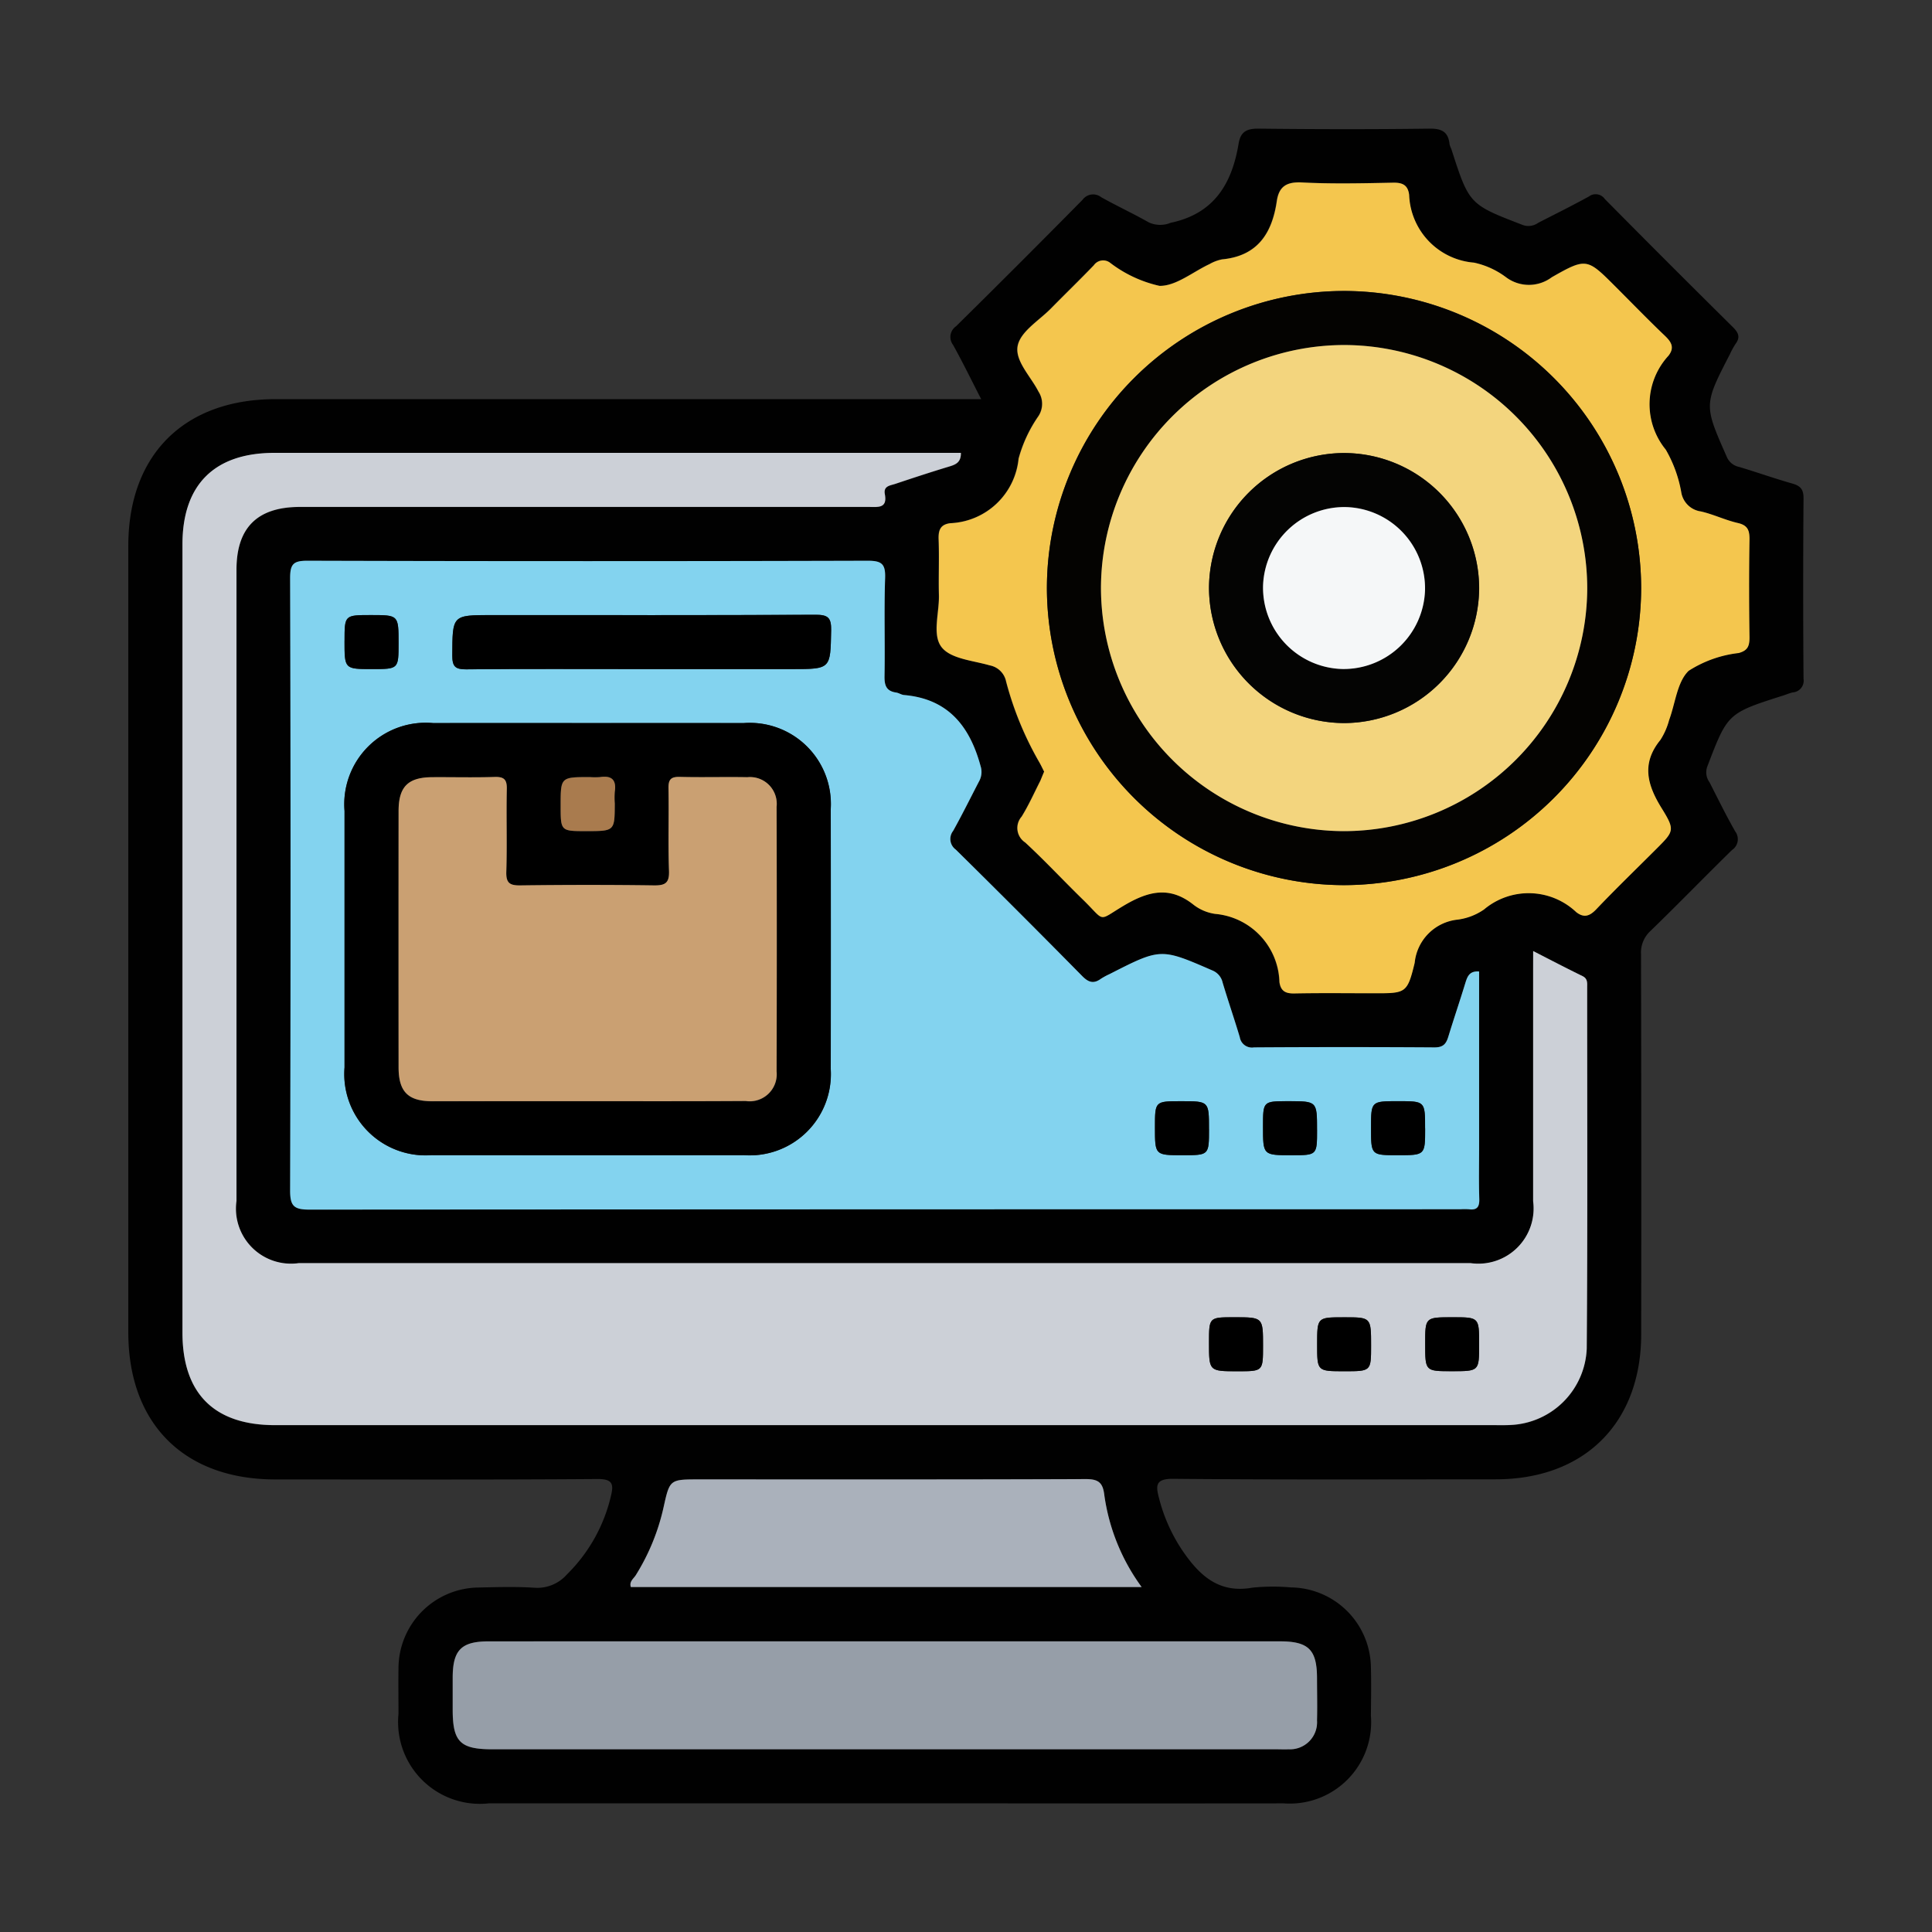 <svg xmlns="http://www.w3.org/2000/svg" xmlns:xlink="http://www.w3.org/1999/xlink" width="85" height="85" viewBox="0 0 85 85">
  <rect x="0" y="0" width="85" height="85" fill="#333333" stroke="none"/>
  <defs>
    <clipPath id="clip-path">
      <rect id="Rectángulo_34524" data-name="Rectángulo 34524" width="85" height="85" transform="translate(915 14109)" fill="#2ff980" stroke="#707070" stroke-width="1"/>
    </clipPath>
  </defs>
  <g id="Enmascarar_grupo_144" data-name="Enmascarar grupo 144" transform="translate(-915 -14109)" clip-path="url(#clip-path)">
    <g id="Grupo_85850" data-name="Grupo 85850" transform="translate(920.65 14114.657)">
      <path id="Trazado_127509" data-name="Trazado 127509" d="M-489.823-504.125c-.445-.864-.818-1.636-1.236-2.383a.572.572,0,0,1,.133-.817q2.8-2.762,5.566-5.565a.575.575,0,0,1,.822-.112c.69.384,1.407.718,2.094,1.107a1.2,1.2,0,0,0,.956.018c1.916-.4,2.7-1.721,2.993-3.48.091-.553.378-.669.9-.663,2.5.028,5,.032,7.5,0,.552-.007.827.149.882.69a1.115,1.115,0,0,0,.078.207c.787,2.445.791,2.435,3.136,3.339a.733.733,0,0,0,.684-.092c.747-.383,1.5-.757,2.233-1.16a.491.491,0,0,1,.7.113q2.793,2.825,5.618,5.619c.246.243.363.444.134.753a3.255,3.255,0,0,0-.249.454c-1.151,2.231-1.147,2.23-.138,4.515a.746.746,0,0,0,.536.443c.78.231,1.548.506,2.33.728.357.1.514.242.511.65q-.031,3.972,0,7.944a.517.517,0,0,1-.472.6c-.144.032-.281.092-.422.137-2.455.781-2.445.786-3.343,3.132a.737.737,0,0,0,.1.683c.369.726.729,1.457,1.131,2.164a.569.569,0,0,1-.14.817c-1.2,1.175-2.374,2.386-3.583,3.557a1.292,1.292,0,0,0-.421,1.033q.02,8.353.008,16.706c0,3.907-2.488,6.391-6.4,6.392-4.728,0-9.457.023-14.185-.022-.781-.007-.778.286-.632.838a7.422,7.422,0,0,0,1.014,2.29c.74,1.092,1.592,1.926,3.086,1.662a8.789,8.789,0,0,1,1.705-.012,3.562,3.562,0,0,1,3.52,3.493c.019.717.007,1.435,0,2.153a3.582,3.582,0,0,1-3.834,3.855q-6.238.007-12.477,0-11.251,0-22.5,0a3.6,3.6,0,0,1-3.971-3.941c0-.668-.01-1.337,0-2a3.561,3.561,0,0,1,3.532-3.556c.817-.017,1.637-.044,2.45.01a1.739,1.739,0,0,0,1.431-.588,7.109,7.109,0,0,0,1.932-3.442c.123-.505.095-.758-.582-.753-4.728.035-9.457.019-14.185.018-4.012,0-6.465-2.456-6.465-6.472q0-17.3,0-34.6c0-4.008,2.458-6.456,6.48-6.456h31.035Zm24.288,24.288V-479q0,5.087,0,10.174a2.429,2.429,0,0,1-2.755,2.723H-519.84a2.421,2.421,0,0,1-2.743-2.734q0-13.887,0-27.773c0-1.852.919-2.762,2.787-2.762q12.516,0,25.032,0c.4,0,.827.077.706-.563-.068-.365.24-.379.457-.451.772-.258,1.547-.513,2.326-.749.3-.09.572-.166.563-.615h-30.21c-2.63,0-4.038,1.4-4.038,4.024q0,17.34,0,34.68c0,2.677,1.393,4.071,4.068,4.071h53.629c.248,0,.5.007.743-.007a3.508,3.508,0,0,0,3.342-3.359c.041-5.3.018-10.594.019-15.891,0-.193.031-.387-.207-.5C-464.066-479.079-464.758-479.441-465.535-479.838Zm-2.378.9c-.444-.032-.523.241-.614.54-.235.78-.5,1.55-.739,2.329-.1.313-.219.476-.606.473q-3.972-.033-7.946,0a.542.542,0,0,1-.623-.45c-.239-.8-.515-1.6-.754-2.4a.752.752,0,0,0-.45-.535c-2.272-.987-2.27-.991-4.52.157a3,3,0,0,0-.39.212c-.318.228-.542.158-.817-.122q-2.762-2.8-5.565-5.566a.575.575,0,0,1-.115-.822c.4-.712.758-1.443,1.133-2.166a.851.851,0,0,0,.074-.686c-.477-1.754-1.428-2.957-3.365-3.125-.12-.01-.232-.093-.352-.11-.434-.063-.516-.317-.509-.725.026-1.435-.024-2.872.026-4.305.021-.613-.134-.77-.759-.768q-12.328.036-24.655,0c-.618,0-.765.146-.763.763q.033,13.475,0,26.95c0,.682.177.834.843.834q25.324-.029,50.647-.015a2.753,2.753,0,0,1,.371,0c.358.049.468-.1.457-.455-.024-.766-.007-1.534-.007-2.3Zm-19.137-8.792c-.059.132-.111.269-.177.4-.269.528-.512,1.073-.823,1.576a.759.759,0,0,0,.156,1.133c.874.8,1.682,1.678,2.533,2.507,1.025,1,.627.978,1.806.274,1.073-.641,2.02-.878,3.072-.037a2.022,2.022,0,0,0,.947.4,3.1,3.1,0,0,1,2.83,3c.056.4.27.508.659.5,1.163-.024,2.327-.008,3.49-.008,1.4,0,1.476.018,1.8-1.339a2.119,2.119,0,0,1,1.882-1.9,2.627,2.627,0,0,0,1.168-.447,3.048,3.048,0,0,1,4.061.119c.34.263.59.175.882-.132.853-.9,1.744-1.757,2.619-2.631.8-.8.859-.836.252-1.815-.636-1.026-.895-1.968-.054-3a3.06,3.06,0,0,0,.385-.878c.275-.737.35-1.672.858-2.163a5.159,5.159,0,0,1,2.2-.783c.4-.108.482-.31.477-.683-.018-1.435-.021-2.871,0-4.306.006-.4-.073-.631-.514-.732-.551-.125-1.073-.382-1.624-.508a1.015,1.015,0,0,1-.864-.849,5.713,5.713,0,0,0-.681-1.87,3.153,3.153,0,0,1,.118-4.132c.277-.355.134-.6-.157-.878-.735-.7-1.44-1.429-2.158-2.147-1.26-1.259-1.284-1.3-2.817-.428a1.678,1.678,0,0,1-2.015,0,3.612,3.612,0,0,0-1.406-.642,3.107,3.107,0,0,1-2.856-2.98c-.053-.429-.284-.546-.707-.538-1.336.027-2.676.059-4.009-.01-.679-.035-1.012.179-1.106.823-.207,1.413-.845,2.413-2.407,2.561a1.809,1.809,0,0,0-.553.208c-.736.342-1.473.968-2.2.958a5.571,5.571,0,0,1-2.182-1.022.5.5,0,0,0-.707.114c-.619.641-1.26,1.26-1.885,1.9-.519.527-1.316,1-1.46,1.618-.156.669.563,1.36.907,2.037a.989.989,0,0,1,0,1.084,6.06,6.06,0,0,0-.873,1.87,3.151,3.151,0,0,1-3,2.84c-.449.056-.533.312-.518.72.03.816-.007,1.634.013,2.45.019.786-.313,1.76.13,2.3.41.5,1.37.573,2.1.784a.908.908,0,0,1,.726.713,14.45,14.45,0,0,0,1.461,3.552C-487.187-488.014-487.126-487.88-487.05-487.73Zm-6.925,38.263q-8.757,0-17.515,0c-1.207,0-1.582.383-1.585,1.6,0,.47,0,.94,0,1.41,0,1.411.33,1.738,1.749,1.738h34.511c.173,0,.347.007.519,0a1.19,1.19,0,0,0,1.247-1.268c.02-.618.006-1.237,0-1.855,0-1.259-.37-1.626-1.638-1.626Zm11.213-2.39a8.934,8.934,0,0,1-1.64-4.039c-.063-.555-.253-.717-.819-.714-5.67.023-11.34.014-17.009.014-1.288,0-1.292,0-1.561,1.213a9.527,9.527,0,0,1-1.225,3c-.1.154-.3.278-.219.522Z" transform="translate(527.338 516.023)" fill="#010101"/>
      <path id="Trazado_127510" data-name="Trazado 127510" d="M-459.925-446.158c.778.4,1.469.759,2.169,1.1.238.116.207.311.207.5,0,5.3.022,10.594-.019,15.891a3.508,3.508,0,0,1-3.342,3.359c-.247.014-.5.007-.743.007h-53.63c-2.674,0-4.067-1.394-4.068-4.071q0-17.34,0-34.68c0-2.622,1.407-4.024,4.038-4.024h30.21c.009.449-.266.525-.563.615-.779.236-1.554.491-2.326.749-.218.073-.526.087-.457.451.121.64-.307.563-.706.563q-12.516,0-25.032,0c-1.868,0-2.787.91-2.787,2.762q0,13.887,0,27.773a2.421,2.421,0,0,0,2.743,2.734h51.549a2.429,2.429,0,0,0,2.755-2.723q0-5.086,0-10.174Zm-14.262,17.232c0,1.256,0,1.256,1.268,1.256,1.109,0,1.109,0,1.109-1.12,0-1.256,0-1.256-1.269-1.256C-474.187-430.047-474.187-430.047-474.187-428.927Zm7.131.127c0-1.247,0-1.247-1.2-1.247-1.173,0-1.173,0-1.173,1.2,0,1.173,0,1.173,1.2,1.173C-467.056-427.671-467.056-427.671-467.056-428.8Zm3.581-1.247c-1.2,0-1.2,0-1.2,1.173,0,1.2,0,1.2,1.173,1.2,1.2,0,1.2,0,1.2-1.173C-462.3-430.047-462.3-430.047-463.476-430.047Z" transform="translate(521.728 482.343)" fill="#ccd0d7"/>
      <path id="Trazado_127511" data-name="Trazado 127511" d="M-451.126-434.082v7.706c0,.767-.017,1.535.007,2.3.011.355-.1.5-.457.455a2.752,2.752,0,0,0-.371,0q-25.324,0-50.647.015c-.666,0-.844-.152-.843-.834q.038-13.475,0-26.95c0-.618.146-.765.763-.763q12.328.035,24.655,0c.625,0,.78.155.759.768-.049,1.434,0,2.87-.026,4.305-.007.408.075.662.509.725.12.017.232.1.352.11,1.937.168,2.889,1.371,3.365,3.125a.851.851,0,0,1-.074.686c-.375.723-.737,1.454-1.133,2.166a.575.575,0,0,0,.115.822q2.8,2.761,5.565,5.566c.275.279.5.35.817.122a3,3,0,0,1,.39-.212c2.25-1.147,2.249-1.144,4.52-.157a.752.752,0,0,1,.45.535c.239.8.515,1.6.754,2.4a.542.542,0,0,0,.623.45q3.973-.026,7.946,0c.386,0,.51-.16.606-.473.238-.779.5-1.549.739-2.329C-451.649-433.841-451.57-434.114-451.126-434.082Zm-39.187-10.928q-3.416,0-6.832,0a3.585,3.585,0,0,0-3.9,3.865q0,5.642,0,11.285a3.58,3.58,0,0,0,3.829,3.86q6.869.006,13.738,0a3.574,3.574,0,0,0,3.823-3.792q.009-5.717,0-11.433a3.569,3.569,0,0,0-3.829-3.785Q-486.9-445.015-490.312-445.01Zm2.268-2.376h6.678c1.727,0,1.7,0,1.732-1.706.011-.561-.141-.687-.691-.684-4.749.024-9.5.014-14.246.014-1.743,0-1.723,0-1.73,1.78,0,.489.134.612.615.607C-493.14-447.4-490.592-447.387-488.044-447.387Zm-13-1.237c0,1.237,0,1.237,1.213,1.237,1.164,0,1.164,0,1.164-1.139,0-1.237,0-1.237-1.213-1.237C-501.042-449.763-501.042-449.763-501.042-448.624Zm38.032,21.476c0-1.227,0-1.227-1.223-1.227-1.154,0-1.154,0-1.154,1.149,0,1.227,0,1.227,1.223,1.227C-463.01-426-463.01-426-463.01-427.148Zm4.754.032c0-1.26,0-1.26-1.264-1.26-1.112,0-1.112,0-1.112,1.117,0,1.26,0,1.26,1.265,1.26C-458.256-426-458.256-426-458.256-427.116Zm4.754-.061c0-1.2,0-1.2-1.178-1.2-1.2,0-1.2,0-1.2,1.177,0,1.2,0,1.2,1.178,1.2C-453.5-426-453.5-426-453.5-427.176Z" transform="translate(510.551 471.166)" fill="#83d3ef"/>
      <path id="Trazado_127512" data-name="Trazado 127512" d="M-403.151-482.144c-.076-.149-.138-.283-.21-.411a14.454,14.454,0,0,1-1.461-3.552.908.908,0,0,0-.726-.713c-.732-.212-1.692-.283-2.1-.784-.443-.542-.111-1.516-.13-2.3-.02-.816.017-1.634-.013-2.45-.015-.408.069-.664.518-.72a3.151,3.151,0,0,0,3-2.84,6.06,6.06,0,0,1,.873-1.87.989.989,0,0,0,0-1.084c-.344-.676-1.063-1.367-.907-2.037.144-.619.941-1.09,1.46-1.618.625-.636,1.266-1.255,1.885-1.9a.5.5,0,0,1,.707-.114,5.572,5.572,0,0,0,2.182,1.022c.729.01,1.466-.616,2.2-.958a1.811,1.811,0,0,1,.553-.208c1.562-.148,2.2-1.149,2.407-2.561.094-.644.427-.858,1.106-.823,1.333.069,2.673.037,4.009.01.423-.008.654.108.707.538a3.107,3.107,0,0,0,2.856,2.98,3.612,3.612,0,0,1,1.406.642,1.678,1.678,0,0,0,2.015,0c1.533-.873,1.557-.831,2.816.428.718.717,1.424,1.447,2.158,2.147.291.277.434.523.157.878a3.153,3.153,0,0,0-.118,4.132,5.712,5.712,0,0,1,.681,1.87,1.015,1.015,0,0,0,.864.849c.551.125,1.072.382,1.624.508.441.1.52.327.514.732-.023,1.435-.02,2.871,0,4.306,0,.373-.075.575-.477.683a5.158,5.158,0,0,0-2.2.783c-.508.491-.583,1.426-.858,2.163a3.058,3.058,0,0,1-.385.878c-.841,1.031-.582,1.973.054,3,.606.978.545,1.017-.252,1.815-.875.875-1.766,1.735-2.619,2.631-.292.307-.542.394-.882.132a3.048,3.048,0,0,0-4.061-.119,2.626,2.626,0,0,1-1.168.447,2.119,2.119,0,0,0-1.882,1.9c-.327,1.357-.4,1.339-1.8,1.339-1.164,0-2.327-.015-3.49.008-.389.008-.6-.1-.659-.5a3.1,3.1,0,0,0-2.83-3,2.022,2.022,0,0,1-.947-.4c-1.052-.841-2-.6-3.072.037-1.179.7-.781.724-1.806-.274-.851-.828-1.659-1.7-2.533-2.507a.759.759,0,0,1-.156-1.133c.311-.5.554-1.048.823-1.576C-403.262-481.875-403.209-482.011-403.151-482.144Zm13.165,4.993a13.1,13.1,0,0,0,13.1-13.042,13.091,13.091,0,0,0-13.045-13.1,13.089,13.089,0,0,0-13.1,13.04A13.094,13.094,0,0,0-389.986-477.151Z" transform="translate(443.439 510.436)" fill="#f4c64e"/>
      <path id="Trazado_127513" data-name="Trazado 127513" d="M-460.323-292.433h17.293c1.268,0,1.635.366,1.638,1.626,0,.618.015,1.237,0,1.855a1.19,1.19,0,0,1-1.247,1.268c-.173.009-.346,0-.519,0h-34.511c-1.419,0-1.748-.327-1.749-1.738,0-.47,0-.94,0-1.41,0-1.22.378-1.6,1.585-1.6Q-469.08-292.434-460.323-292.433Z" transform="translate(493.686 358.988)" fill="#969ea8"/>
      <path id="Trazado_127514" data-name="Trazado 127514" d="M-430.65-311.676h-22.473c-.077-.243.123-.368.219-.522a9.526,9.526,0,0,0,1.225-3c.269-1.214.273-1.213,1.561-1.213,5.67,0,11.34.009,17.009-.014.566,0,.756.159.819.714A8.935,8.935,0,0,0-430.65-311.676Z" transform="translate(475.227 375.842)" fill="#aab1bb"/>
      <path id="Trazado_127515" data-name="Trazado 127515" d="M-367.626-339.214c0-1.12,0-1.12,1.108-1.12,1.269,0,1.269,0,1.269,1.256,0,1.12,0,1.12-1.109,1.12C-367.626-337.958-367.626-337.958-367.626-339.214Z" transform="translate(415.167 392.631)"/>
      <path id="Trazado_127516" data-name="Trazado 127516" d="M-349.278-339.087c0,1.129,0,1.129-1.173,1.129-1.2,0-1.2,0-1.2-1.173,0-1.2,0-1.2,1.173-1.2C-349.278-340.334-349.278-340.334-349.278-339.087Z" transform="translate(403.95 392.631)"/>
      <path id="Trazado_127517" data-name="Trazado 127517" d="M-334.481-340.334c1.173,0,1.173,0,1.173,1.2,0,1.173,0,1.173-1.2,1.173-1.173,0-1.173,0-1.173-1.2C-335.684-340.334-335.684-340.334-334.481-340.334Z" transform="translate(392.733 392.631)"/>
      <path id="Trazado_127518" data-name="Trazado 127518" d="M-484.668-428.156q3.416,0,6.832,0a3.569,3.569,0,0,1,3.829,3.785q.01,5.716,0,11.433a3.574,3.574,0,0,1-3.823,3.792q-6.869.006-13.738,0a3.58,3.58,0,0,1-3.829-3.86q0-5.642,0-11.284a3.585,3.585,0,0,1,3.9-3.866Q-488.084-428.159-484.668-428.156Zm-.052,16.635c2.325,0,4.65.007,6.975,0a1.191,1.191,0,0,0,1.357-1.3q.017-5.823,0-11.647a1.176,1.176,0,0,0-1.288-1.3c-.989-.018-1.979.012-2.968-.013-.39-.01-.509.107-.5.5.023,1.211-.021,2.424.022,3.634.019.543-.167.646-.668.639-1.954-.028-3.908-.025-5.862,0-.466.006-.644-.094-.628-.6.039-1.21-.005-2.423.022-3.634.01-.426-.122-.549-.542-.536-.914.029-1.83,0-2.745.01-1.061.007-1.474.419-1.475,1.489q-.005,5.638,0,11.276c0,1.07.415,1.488,1.473,1.491C-489.271-411.517-487-411.521-484.72-411.521Zm-.043-11.882c1.25,0,1.25,0,1.25-1.219a3.478,3.478,0,0,1,0-.516c.08-.524-.137-.722-.651-.644a2.965,2.965,0,0,1-.443,0c-1.287,0-1.287,0-1.287,1.256C-485.89-423.4-485.89-423.4-484.763-423.4Z" transform="translate(504.907 454.311)"/>
      <path id="Trazado_127519" data-name="Trazado 127519" d="M-471.21-441.775c-2.547,0-5.1-.013-7.642.011-.48,0-.617-.118-.615-.607.008-1.78-.012-1.78,1.73-1.78,4.749,0,9.5.01,14.246-.014.55,0,.7.123.691.684-.032,1.705-.005,1.706-1.732,1.706Z" transform="translate(493.717 465.555)"/>
      <path id="Trazado_127520" data-name="Trazado 127520" d="M-495.394-442.98c0-1.139,0-1.139,1.164-1.139,1.213,0,1.213,0,1.213,1.237,0,1.139,0,1.139-1.164,1.139C-495.394-441.743-495.394-441.743-495.394-442.98Z" transform="translate(504.903 465.522)"/>
      <path id="Trazado_127521" data-name="Trazado 127521" d="M-373.235-371.041c0,1.149,0,1.149-1.153,1.149-1.223,0-1.223,0-1.223-1.227,0-1.149,0-1.149,1.154-1.149C-373.235-372.268-373.235-372.268-373.235-371.041Z" transform="translate(420.776 415.059)"/>
      <path id="Trazado_127522" data-name="Trazado 127522" d="M-357.264-371.008c0,1.117,0,1.117-1.112,1.117-1.265,0-1.265,0-1.265-1.26,0-1.117,0-1.117,1.112-1.117C-357.264-372.268-357.264-372.268-357.264-371.008Z" transform="translate(409.559 415.059)"/>
      <path id="Trazado_127523" data-name="Trazado 127523" d="M-341.293-371.069c0,1.177,0,1.177-1.2,1.177-1.178,0-1.178,0-1.178-1.2,0-1.177,0-1.177,1.2-1.177C-341.293-372.268-341.293-372.268-341.293-371.069Z" transform="translate(398.342 415.059)"/>
      <path id="Trazado_127524" data-name="Trazado 127524" d="M-378.54-465.88a13.094,13.094,0,0,1-13.043-13.1,13.089,13.089,0,0,1,13.1-13.04,13.091,13.091,0,0,1,13.045,13.1A13.1,13.1,0,0,1-378.54-465.88Zm-10.665-13.111a10.718,10.718,0,0,0,10.618,10.733,10.72,10.72,0,0,0,10.773-10.654,10.715,10.715,0,0,0-10.62-10.731A10.712,10.712,0,0,0-389.205-478.991Z" transform="translate(431.993 499.166)" fill="#040301"/>
      <path id="Trazado_127525" data-name="Trazado 127525" d="M-479.111-405.934c-2.276,0-4.551,0-6.827,0-1.058,0-1.472-.421-1.473-1.491q-.005-5.638,0-11.276c0-1.069.415-1.482,1.475-1.489.915-.006,1.831.019,2.745-.01.419-.014.551.11.541.536-.027,1.211.017,2.424-.022,3.634-.016.508.162.608.628.6,1.954-.024,3.908-.027,5.862,0,.5.007.687-.1.668-.639-.043-1.21,0-2.423-.022-3.634-.008-.392.112-.51.5-.5.989.025,1.979-.005,2.968.013a1.177,1.177,0,0,1,1.288,1.3q.016,5.824,0,11.647a1.191,1.191,0,0,1-1.357,1.3C-474.461-405.928-476.786-405.934-479.111-405.934Z" transform="translate(499.297 448.725)" fill="#caa072"/>
      <path id="Trazado_127526" data-name="Trazado 127526" d="M-462.325-417.839c-1.127,0-1.127,0-1.127-1.12,0-1.256,0-1.256,1.287-1.256a2.965,2.965,0,0,0,.443,0c.514-.078.731.12.651.644a3.477,3.477,0,0,0,0,.516C-461.075-417.839-461.075-417.839-462.325-417.839Z" transform="translate(482.469 448.748)" fill="#a97b4e"/>
      <path id="Trazado_127527" data-name="Trazado 127527" d="M-383.594-473.381a10.713,10.713,0,0,1,10.772-10.652A10.715,10.715,0,0,1-362.2-473.3a10.72,10.72,0,0,1-10.773,10.654A10.718,10.718,0,0,1-383.594-473.381Zm10.7-5.9a5.956,5.956,0,0,0-5.946,5.935A5.96,5.96,0,0,0-372.9-467.4a5.959,5.959,0,0,0,5.946-5.936A5.954,5.954,0,0,0-372.895-479.281Z" transform="translate(426.382 493.556)" fill="#f3d57e"/>
      <path id="Trazado_127528" data-name="Trazado 127528" d="M-361.678-468.068a5.954,5.954,0,0,1,5.937,5.944,5.959,5.959,0,0,1-5.946,5.936,5.96,5.96,0,0,1-5.937-5.946A5.956,5.956,0,0,1-361.678-468.068Zm-.068,9.5a3.583,3.583,0,0,0,3.626-3.462,3.577,3.577,0,0,0-3.5-3.662,3.58,3.58,0,0,0-3.626,3.461A3.581,3.581,0,0,0-361.747-458.565Z" transform="translate(415.165 482.342)" fill="#040403"/>
      <path id="Trazado_127529" data-name="Trazado 127529" d="M-356.135-452.955a3.581,3.581,0,0,1-3.5-3.664,3.58,3.58,0,0,1,3.626-3.461,3.577,3.577,0,0,1,3.5,3.662A3.583,3.583,0,0,1-356.135-452.955Z" transform="translate(409.554 476.732)" fill="#f5f7f8"/>
    </g>
  </g>
</svg>
